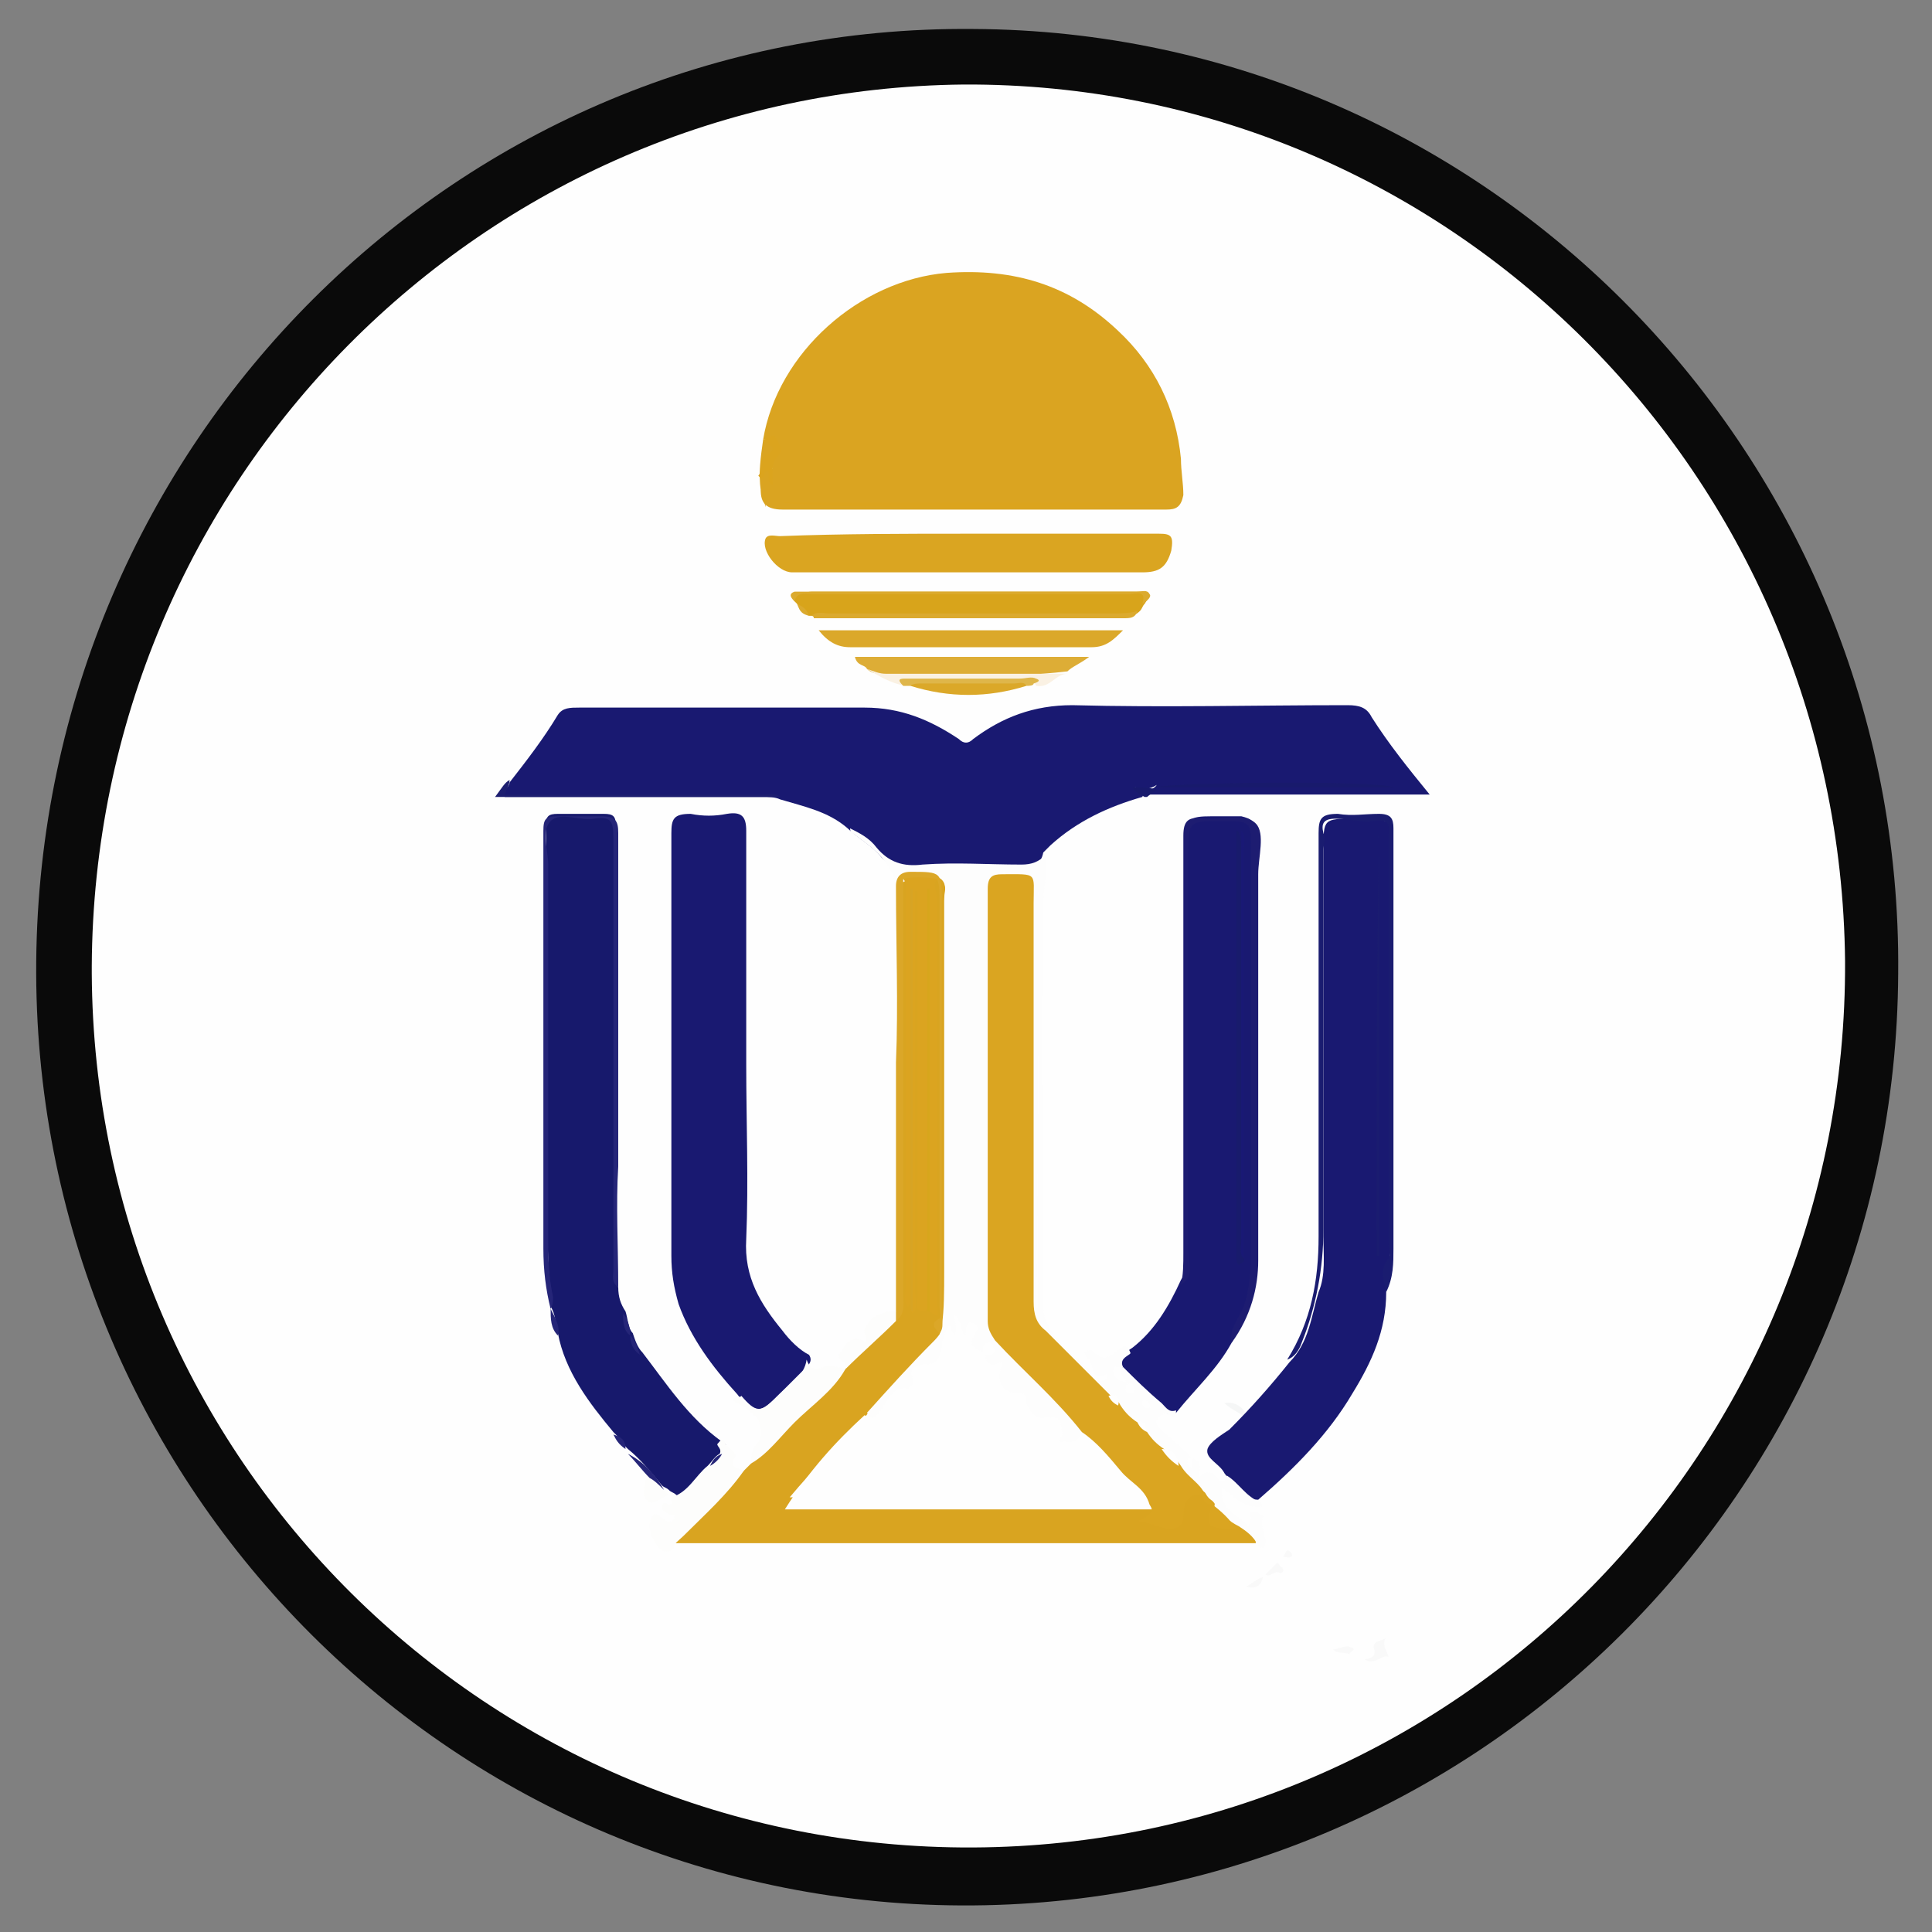 <?xml version="1.0" encoding="utf-8"?>
<!-- Generator: Adobe Illustrator 22.0.1, SVG Export Plug-In . SVG Version: 6.00 Build 0)  -->
<svg version="1.1" id="圖層_1" xmlns="http://www.w3.org/2000/svg" xmlns:xlink="http://www.w3.org/1999/xlink" x="0px" y="0px"
	 viewBox="0 0 80 80" style="enable-background:new 0 0 80 80;" xml:space="preserve">
<rect x="0" y="0" width="80" height="80" fill="#808080" stroke="none"/>
<style type="text/css">
	.st0{fill:#0A0A0A;}
	.st1{fill:#FEFEFE;}
	.st2{fill:#F5F6F6;}
	.st3{fill:#F9F9F9;}
	.st4{fill:#191971;}
	.st5{fill:#DAA421;}
	.st6{fill:#17196C;}
	.st7{fill:#D9A420;}
	.st8{fill:#FDFDFD;}
	.st9{fill:#DAA521;}
	.st10{fill:#D8A41B;}
	.st11{fill:#1A1C70;}
	.st12{fill:#1D1C71;}
	.st13{fill:#DBA82A;}
	.st14{fill:#DBA728;}
	.st15{fill:#DDAD36;}
	.st16{fill:#252578;}
	.st17{fill:#FDFDFC;}
	.st18{fill:#FAF1E3;}
	.st19{fill:#DBAA2E;}
	.st20{fill:#DBA829;}
	.st21{fill:#1D1E70;}
	.st22{fill:#DFB64A;}
	.st23{fill:#181A6C;}
	.st24{fill:#DBA41E;}
	.st25{fill:#DBA420;}
	.st26{fill:#D7A425;}
	.st27{fill:#D7A61C;}
	.st28{fill:#181B6C;}
	.st29{fill:#191875;}
</style>
<polygon id="backgroundrect" points="0,0 0,0 0,0 "/>
<g>
	<path id="svg_2" class="st0" d="M39.8,78.9C18.5,78.8,1.3,61.3,1.5,39.8S19,1,40.3,1.2c21.3,0.1,38.5,17.7,38.3,39.1
		C78.5,61.7,61.1,79,39.8,78.9z"/>
	<path id="svg_3" class="st1" d="M39.9,3.5c20-0.1,36.3,16.1,36.5,36.3c0.1,20.2-16,36.6-36.1,36.7S3.9,60.4,3.8,40.3
		c0-0.1,0-0.2,0-0.3C3.9,19.9,20,3.7,39.9,3.5z"/>
	<g>
		<path class="st2" d="M51.6,58.7c-0.3-0.2-0.7-0.4-0.9-0.6C51.1,58,51.6,58.3,51.6,58.7z"/>
		<path class="st3" d="M52.4,65.2c0.2-0.2,0.3-0.3,0.5-0.5c0.1,0.1,0.1,0.2,0.2,0.2c0,0.1,0.1,0.1,0,0.2c-0.1,0.1-0.1,0-0.2,0
			C52.7,65.1,52.6,65.3,52.4,65.2z"/>
		<path class="st3" d="M51.6,65.7c0.2-0.1,0.4-0.3,0.7-0.4C52.2,65.7,52,65.8,51.6,65.7z"/>
		<path class="st3" d="M53.1,64.5c0.1-0.1,0.1-0.2,0.2-0.3c0.1,0,0.2,0.1,0.2,0.2C53.4,64.6,53.2,64.4,53.1,64.5z"/>
		<g>
			<path class="st4" d="M47.3,33c-1.4,0.4-2.7,1-3.8,2c-0.1,0.1-0.2,0.2-0.3,0.3c-0.1,0.5-0.4,0.6-0.8,0.7c-0.2,0-0.5,0-0.7,0
				c-1.2-0.1-2.3-0.1-3.5,0c-0.6,0.1-1.2,0-1.7-0.5c-0.4-0.5-1-0.8-1.4-1.2c-0.8-0.7-1.8-0.9-2.8-1.2c-0.2-0.1-0.5-0.1-0.7-0.1
				c-3.3,0-6.7,0-10,0c-0.2,0-0.5,0-0.7,0c-0.1-0.3,0.2-0.4,0.2-0.6c0.7-0.9,1.4-1.8,2-2.8c0.2-0.3,0.5-0.3,0.9-0.3
				c3.9,0,7.9,0,11.8,0c1.5,0,2.7,0.5,3.9,1.3c0.2,0.2,0.4,0.2,0.6,0c1.2-0.9,2.5-1.4,4.1-1.4c3.8,0.1,7.6,0,11.4,0
				c0.5,0,0.8,0.1,1,0.5c0.7,1.1,1.5,2.1,2.4,3.2c-4,0-7.9,0-11.9,0c0.1-0.3,0.4-0.1,0.6-0.4c2.1-0.1,4.1,0,6.2,0c0.8,0,1.7,0,2.5,0
				c-2.9,0-5.8,0-8.7,0c-0.3,0.2-0.6,0.2-0.9,0.1C47.2,32.8,47.4,32.8,47.3,33z"/>
			<path class="st5" d="M31.6,18.2c0.6-3.6,4-6.6,7.6-6.9c2.8-0.2,5.1,0.5,7.1,2.4c1.5,1.4,2.4,3.2,2.6,5.3c0,0.5,0.1,1,0.1,1.5
				c-0.1,0.5-0.3,0.6-0.7,0.6c-1.1,0-2.3,0-3.4,0c-4.2,0-8.3,0-12.5,0c-0.7,0-0.9-0.3-0.9-0.8C31.4,19.6,31.5,18.9,31.6,18.2
				c0.6,0.2,0.7,0.4,0.3,0.8c0,0-0.1,0.1-0.1,0.2c0,0.1-0.1,0.2,0.1,0.2c0.2,0,0.1,0.3,0.1,0.4c0-0.3-0.1-0.6,0.1-0.9
				C32.3,18.4,32.1,18.2,31.6,18.2z"/>
			<path class="st6" d="M25.6,53.3c0,0.4,0.1,0.7,0.3,1c0.1,0.3,0.1,0.7,0.3,0.9l0,0c0.1,0.3,0.2,0.6,0.4,0.8c1,1.3,1.9,2.7,3.3,3.7
				c0.2,0.1,0.2,0.2,0.2,0.4c-0.2,0.2-0.4,0.4-0.6,0.6c-0.3,0.3-0.6,0.7-0.9,1c-0.2,0.2-0.3,0.4-0.6,0.2c-0.1-0.1-0.2-0.1-0.3-0.2
				c-0.1-0.1-0.2-0.1-0.3-0.2c-0.4-0.5-0.9-1.1-1.4-1.5c0,0-0.1-0.1-0.1-0.1c-0.1-0.2-0.3-0.4-0.5-0.6c-1-1.2-2-2.5-2.3-4.1
				c-0.1-0.4-0.1-0.8-0.3-1.1l0,0c-0.4-6.6-0.1-13.2-0.2-19.9c0-0.4,0.1-0.5,0.5-0.5c0.6,0,1.3,0,1.9,0c0.4,0,0.5,0.1,0.5,0.5
				c0,0.9,0,1.7,0,2.6c0,5.2,0,10.4,0,15.6C25.5,52.9,25.4,53.1,25.6,53.3z"/>
			<path class="st4" d="M57.4,53.5c0,1.6-0.6,2.9-1.4,4.2c-1,1.7-2.4,3.1-3.9,4.4c-0.8,0-1-0.6-1.4-1.1c-0.2-0.4-0.8-0.6-0.7-1
				c0.1-0.3,0.6-0.6,0.9-0.8c0.9-0.9,1.7-1.8,2.5-2.8c0.8-0.8,0.9-1.9,1.2-2.9c0.3-0.7,0.2-1.5,0.2-2.3c0-5.3,0-10.6,0-16
				c0-1.3,0-1.3,1.3-1.3c0.2,0,0.5,0,0.7,0c0.8,0.1,0.8,0.1,0.8,0.9c0,5.5,0,11,0,16.5C57.6,52.1,57.4,52.8,57.4,53.5z"/>
			<path class="st4" d="M30.5,57.7c-1-1.1-1.9-2.3-2.4-3.7c-0.2-0.7-0.3-1.3-0.3-2c0-5.8,0-11.7,0-17.5c0-0.6,0.1-0.8,0.8-0.8
				c0.5,0.1,1,0.1,1.5,0c0.6-0.1,0.8,0.1,0.8,0.7c0,3.2,0,6.5,0,9.7c0,2.4,0.1,4.8,0,7.2c-0.1,1.6,0.6,2.7,1.5,3.8
				c0.3,0.4,0.7,0.8,1.1,1c0.2,0.3-0.1,0.5-0.3,0.7c-0.4,0.4-0.7,0.7-1.1,1.1c-0.6,0.6-0.8,0.6-1.4-0.1
				C30.6,57.9,30.6,57.8,30.5,57.7z"/>
			<path class="st7" d="M30.8,60.9c0.1-0.1,0.2-0.2,0.3-0.3c0.4-0.7,1-1.2,1.6-1.7c0.8-0.8,1.5-1.6,2.3-2.2l0,0
				c0.6-0.9,1.4-1.6,2.2-2.3c0.2-0.3,0.1-0.6,0.1-0.9c0-5.4,0-10.8,0-16.2c0-0.3-0.1-0.6,0.1-0.9c0.3,0,0.3,0.2,0.3,0.4
				c0,0.3,0,0.5,0,0.8c0,5.3,0,10.6,0,16c0,0,0,0,0,0c0-5.3,0-10.6,0-15.9c0-0.4-0.1-0.7,0.2-1c0.4,0.3,0.3,0.7,0.3,1
				c0,5.1,0,10.3,0,15.4c0,0.3,0,0.6,0.1,0.9c0.1,0,0.1,0.1,0.2,0c0.1-0.2,0.1-0.5,0.1-0.8c0-5.5,0-11,0-16.5c0-0.2-0.1-0.4,0.2-0.4
				c0.5,0.2,0.3,0.7,0.3,1c0,3.1,0,6.2,0,9.3c0,2,0,4,0,6.1c0,0.7,0,1.5-0.1,2.2c-0.1,0.7-0.6,1.1-1.1,1.6c-0.7,0.8-1.5,1.4-2.1,2.2
				c-1,1-2.1,2.1-3.1,3.3c5,0,9.8,0,14.7,0c0.2,0,0.4,0,0.5,0.3c0,0.3-0.1,0.5-0.4,0.5c0,0,0,0,0,0c0.8,0.2,1.3,0.1,1.4-0.9
				c0-0.3,0.4-0.4,0.7-0.3c0.1,0,0.1,0,0.2,0.1c0.1,0.1,0.3,0.3,0.4,0.4c0,0.1,0.1,0.1,0.1,0.2c-0.2,0.8,0.5,0.6,0.9,0.7
				c0.3,0.3,0.8,0.4,0.8,0.9c-8,0-16.1,0-24.1,0c-0.1-0.2,0-0.3,0.1-0.4c0.8-0.8,1.7-1.6,2.4-2.5C30.5,61,30.7,61,30.8,60.9z"/>
			<path class="st4" d="M51,55.6c-0.6,1.1-1.5,1.9-2.3,2.9c-0.4,0.2-0.7-0.2-0.9-0.4c-0.5-0.4-0.9-0.8-1.3-1.3
				c0-0.1-0.1-0.1-0.1-0.2c-0.1-0.4,0.2-0.6,0.5-0.8c0.9-0.7,1.5-1.7,2-2.8c0.2-0.3,0.2-0.7,0.2-1c0-5.7,0-11.4,0-17.1
				c0-1,0.1-1.1,1.1-1.1c0.4,0,0.8,0,1.2,0c0.4,0.1,0.6,0.2,0.6,0.7c0,5.6,0,11.2,0,16.7C52,52.8,51.7,54.2,51,55.6z"/>
			<path class="st8" d="M46.5,56.6c0.5,0.5,1,1,1.6,1.5c0.2,0.2,0.3,0.4,0.6,0.3c0,0.3-0.1,0.3-0.3,0.2c-0.2-0.2-0.4,0.1-0.5,0.2
				c-0.1,0.1,0.1,0.3,0.2,0.4c0.4,0.4,0.9,0.8,1.3,1.2c-0.1,0.1-0.1,0.2-0.1,0.3c0.1-0.1,0-0.2,0.1-0.3c0.4,0.1,0.3,0.4,0.2,0.8
				c0.3-0.3,0.6-0.3,0.8,0c0.2,0.2,0.3,0.2,0.4-0.1c0.5,0.3,0.8,0.9,1.4,1.1c0,0.1,0.2,0.2-0.1,0.2c-0.6,0-1-0.4-1.5-0.8
				c-0.1,0.9,0.6,1.1,1,1.5c0.1,0.2,0.2,0,0.2-0.5c0.2,0,0.5,0.1,0.5,0.2c-0.2,0.5,0.3,0.9,0,1.3c0,0-0.1,0-0.2-0.1
				c-0.2-0.4-0.5-0.6-0.8-0.8c-0.4-0.2-0.8-0.5-1-1l0,0c-0.2-0.1-0.3-0.2-0.4-0.4l0,0c-0.4-0.3-0.8-0.7-1.1-1.2
				c-0.1-0.3-0.4-0.5-0.7-0.7c-0.3-0.1-0.6-0.4-0.7-0.7c-0.1-0.2-0.2-0.4-0.4-0.4c-0.3-0.1-0.6-0.4-0.7-0.7
				c-0.1-0.4-0.4-0.4-0.7-0.5c-0.9-0.8-1.7-1.7-2.6-2.6c-0.4-0.4-0.5-1-0.5-1.6c0-5.3,0-10.5,0-15.8c0-0.2,0-0.4,0-0.6
				c0-0.7-0.5-1-1.2-0.8c-0.2,0.1-0.3,0.2-0.3,0.4c0,0.2,0,0.4,0,0.6c0,5.5,0,11,0,16.5c0,0.7,0.2,1.2,0.7,1.8
				c0.8,0.9,1.7,1.7,2.5,2.6c0.2,0.2,0.5,0.5,0.6,0.8c0,0.5-0.1,0.9-0.7,0.8c-0.4,0-0.6-0.1-0.5-0.5c0.1-0.3,0-0.6-0.4-0.5
				c-0.1,0-0.3,0-0.4-0.1c-0.5-0.4-0.8-1-1.5-1.2c0-0.6-0.6-0.9-0.7-1.4c0-0.1,0.1-0.1,0.1-0.2c0,0.1-0.1,0.1-0.1,0.2
				c-0.6,0-0.6-0.1-0.5-0.9c0,0.1,0,0.3-0.1,0.3c-0.2,0-0.2,0-0.2-0.5c0,0.2,0.1,0.5-0.2,0.5c-0.1,0-0.1-0.2-0.2-0.3
				c-0.1,0.3-0.1,0.5-0.2,0.8c0,0.1,0,0.3-0.1,0.3c-0.6,0.3-1,0.9-1.5,1.3c-0.3,0.3-0.7,0.6-1,1c-0.2,0.3-0.4,0.4-0.7,0
				c0.9-1,1.8-2,2.7-2.9c0.1-0.1,0.3-0.3,0.4-0.5c0.1-0.3,0.1-0.7,0.1-1c0-5.6,0-11.3,0-16.9c0-0.3,0.2-0.7-0.3-0.9
				c-0.4-0.2-1.4,0.1-1.6,0.4c0,0-0.1,0-0.1,0c-0.2-1.1-1-1.6-1.8-2.2c-0.1,0-0.1-0.2-0.1-0.2c0.4,0.2,0.8,0.4,1.1,0.8
				c0.5,0.6,1.1,0.8,1.9,0.7c1.4-0.1,2.7,0,4.1,0c0.4,0,0.7-0.1,1-0.4c0.1,0.7-0.1,1.4-0.1,2c-0.1,5.6,0,11.1,0,16.7
				c0,0.8,0.6,1.4,1.1,1.9c0.3,0.3,0.7,0.5,0.9,0.9c0.1,0.2,0.3,0.4,0.6,0.2c0.1-0.1,0.1-0.3,0-0.2c-0.7,0.3-0.5-0.4-0.7-0.6
				c-0.1-0.1-0.2-0.2-0.2-0.3c0.1-0.1,0.3-0.1,0.3-0.1c0.4,0.5,0.8,0.3,1.1,0c0.2-0.2,0.4-0.2,0.5,0.1
				C46.9,56.1,46.3,56.2,46.5,56.6c-0.5,0.3-0.1,0.4,0.1,0.6c0,0,0,0.1,0.1,0.1c0,0-0.1-0.1-0.1-0.2C46.4,57,46.2,56.9,46.5,56.6z"
				/>
			<path class="st9" d="M40.1,22.1c2.6,0,5.3,0,7.9,0c0.5,0,0.6,0.1,0.5,0.7c-0.2,0.7-0.5,0.9-1.2,0.9c-4.8,0-9.7,0-14.5,0
				c-0.6,0-1.3-0.9-1.1-1.4c0.1-0.2,0.4-0.1,0.6-0.1C34.9,22.1,37.5,22.1,40.1,22.1z"/>
			<path class="st10" d="M33.6,25.5c0,0-0.1,0-0.1,0c-0.2-0.1-0.3-0.3-0.5-0.5c0,0-0.1-0.1-0.1-0.1c-0.1-0.1-0.1-0.3,0.1-0.3
				c0.2,0,0.4-0.1,0.6-0.1c4.5,0,8.9,0,13.4,0c0.3,0,0.8-0.1,0.4,0.5c-0.1,0.1-0.1,0.2-0.2,0.3c-0.3,0.3-0.6,0.2-0.9,0.2
				C42,25.5,37.8,25.4,33.6,25.5z"/>
			<path class="st11" d="M57.4,53.5c-0.1-0.5-0.3-0.9,0.1-1.4c0.1-0.1,0-0.4,0-0.6c0-5.6,0-11.3,0-16.9c0-0.4,0.1-0.7-0.6-0.6
				c-0.4,0.1-1-0.1-1.6-0.1c-0.5,0-0.6,0.2-0.5,0.6c0.1,0.2,0,0.5,0,0.7c0,5.2,0,10.5,0,15.7c0,1.6-0.3,3.2-0.9,4.7
				c-0.1,0.3-0.3,0.6-0.6,0.7c1-1.6,1.3-3.3,1.3-5.1c0-5.6,0-11.2,0-16.7c0-0.6,0.1-0.8,0.8-0.8c0.6,0.1,1.1,0,1.7,0
				c0.5,0,0.6,0.2,0.6,0.6c0,2.7,0,5.5,0,8.2c0,3.1,0,6.1,0,9.2C57.7,52.3,57.7,52.9,57.4,53.5z"/>
			<path class="st12" d="M51,55.6c-0.1-0.6,0.3-1,0.5-1.5c0.3-0.9,0.3-1.8,0.3-2.7c0-5.4,0-10.8,0-16.2c0-1.2,0-1.2-1.2-1.2
				c-1.4,0-1.4,0-1.4,1.4c0,5.5,0,10.9,0,16.4c0,0.5,0.3,1-0.3,1.4c0.1-0.4,0.1-0.9,0.1-1.3c0-5.8,0-11.5,0-17.3
				c0-0.6,0.2-0.8,0.8-0.7c0.7,0.1,1.7-0.3,2.2,0.2c0.4,0.4,0.1,1.4,0.1,2.1c0,5.3,0,10.6,0,16C52.1,53.3,51.8,54.5,51,55.6z"/>
			<path class="st13" d="M46.5,26.1c-0.4,0.4-0.7,0.7-1.3,0.7c-3.3,0-6.7,0-10,0c-0.5,0-0.9-0.2-1.3-0.7
				C38.1,26.1,42.2,26.1,46.5,26.1z"/>
			<path class="st14" d="M37.1,36.7c0-0.4,0.2-0.6,0.6-0.6c1.3,0,1.3,0,1.3,1.3c0,5.7,0,11.4,0,17.1c0,0.2,0.1,0.5-0.1,0.7
				c-0.2-0.2-0.4-0.4,0-0.6c0.1-0.1,0-0.3,0-0.5c0-5.6,0-11.2,0-16.9c0-0.3,0-0.6-0.1-0.8c-0.5,0.2-0.9,0.1-1.4,0
				c0,5.7,0,11.5,0,17.2c0,0.4,0.1,0.8-0.3,1.1c-0.1-0.1-0.1-0.3,0-0.4c0-3.4,0-6.9,0-10.3C37.2,41.6,37.1,39.1,37.1,36.7z"/>
			<path class="st15" d="M35.9,27.7c-0.1-0.2-0.4-0.1-0.5-0.5c3.2,0,6.4,0,9.7,0c-0.4,0.3-0.7,0.4-0.9,0.6c-2.6,0.3-5.2,0.2-7.8,0.1
				C36.2,27.9,36,27.8,35.9,27.7z"/>
			<path class="st16" d="M25.6,53.3c-0.3-0.2-0.2-0.5-0.2-0.7c0-6,0-11.9,0-17.9c0-0.7-0.1-0.9-0.8-0.8c-0.6,0.1-1.4-0.3-1.8,0.1
				c-0.4,0.4-0.1,1.2-0.1,1.8c0,5.1,0,10.2,0,15.3c0,0.9,0,1.7,0.2,2.6c0,0.2,0,0.3-0.1,0.5c-0.2-0.8-0.3-1.6-0.3-2.5
				c0-5.8,0-11.6,0-17.3c0-0.5,0.1-0.6,0.6-0.6c0.6,0,1.2,0,1.8,0c0.6,0,0.7,0.2,0.7,0.7c0,4.6,0,9.2,0,13.8
				C25.5,49.9,25.6,51.6,25.6,53.3z"/>
			<path class="st17" d="M35,56.7c-0.5,0.9-1.4,1.5-2.1,2.2c-0.6,0.6-1.1,1.3-1.8,1.7c0-0.3,0-0.6,0.3-0.9c0.2-0.2,0.1-1-0.2-1.1
				c-0.2-0.2-0.4-0.4-0.7-0.5c-0.3-0.2,0-0.2,0-0.3c0.9,0.7,0.9,0.8,1.8-0.1c0.4-0.4,1-0.7,1.1-1.4c0.1,0.3,0.3,0.5,0.7,0.3
				C34.4,56.5,34.7,56.6,35,56.7z"/>
			<path class="st17" d="M30.8,60.9c-0.7,1-1.6,1.8-2.5,2.7c-0.2,0.2-0.4,0.3-0.4,0.5c-0.2,0.2-0.4,0.2-0.6,0
				c-0.4-0.4-0.5-1-0.3-1.3c0.2-0.4,0.6,0.5,0.9,0.1c0.1-0.2-0.1-0.2-0.2-0.2c-0.1-0.1-0.3-0.1-0.3-0.3c0.1-0.3,0.2-0.1,0.3-0.1
				c0.3,0,0-0.2,0.1-0.3c0.7-0.2,1-0.9,1.5-1.3c0.2-0.2,0.3-0.4,0.5-0.5c0.1-0.2-0.1-0.3-0.1-0.4c0.1-0.1,0.2-0.3,0.3-0.1
				c0.1,0.3,0.6,0.4,0.4,0.7C30.2,60.8,30.6,60.8,30.8,60.9z"/>
			<path class="st18" d="M35.9,27.7c0.3,0.1,0.5,0.2,0.8,0.2c2.5,0,5,0,7.5,0c-0.5,0-0.7,0.6-1.3,0.5c0-0.1-0.1-0.1-0.2-0.1
				c-1.7,0.1-3.4,0.1-5,0c-0.1,0-0.2,0-0.2,0.1C36.9,28.3,36.4,28,35.9,27.7z"/>
			<path class="st19" d="M47.3,25c0.2-0.6-0.3-0.4-0.5-0.4c-3.6,0-7.1,0-10.7,0c-0.8,0-1.7,0-2.5,0c-0.3,0-0.6-0.1-0.7,0.3
				c-0.1-0.1-0.3-0.3,0-0.4c0.1,0,0.2,0,0.3,0c4.6,0,9.2,0,13.9,0c0.2,0,0.4-0.1,0.5,0.1C47.7,24.7,47.5,24.9,47.3,25z"/>
			<path class="st19" d="M33.6,25.5c0.2-0.2,0.5-0.1,0.7-0.1c3.9,0,7.9,0,11.8,0c0.3,0,0.7,0,1-0.1c-0.1,0.3-0.3,0.3-0.6,0.3
				c-4.3,0-8.5,0-12.8,0C33.7,25.5,33.6,25.5,33.6,25.5z"/>
			<path class="st17" d="M37.1,54.3c0,0.1,0,0.3,0,0.4c-0.7,0.7-1.4,1.3-2.1,2c0.2-0.3-0.5-0.4-0.2-0.7c0.2-0.3,0.4-0.7,0.9-0.5
				c0.2,0.1,0.2,0,0.1-0.3c-0.1-0.2,0.4-0.8,0.7-0.8C36.7,54.3,36.9,54.3,37.1,54.3z"/>
			<path class="st20" d="M42.5,28.4c-1.6,0.5-3.2,0.5-4.8,0c0-0.2,0.2-0.2,0.3-0.2c1.4,0,2.8,0,4.3,0C42.4,28.2,42.5,28.2,42.5,28.4
				z"/>
			<path class="st21" d="M21.1,32.3c0,0.2-0.1,0.3-0.2,0.6c0.8,0,1.6,0,2.3,0c2.8,0,5.6,0,8.4,0c0.2,0,0.5-0.1,0.7,0.1
				c-3.9,0-7.8,0-11.8,0C20.8,32.6,20.9,32.4,21.1,32.3z"/>
			<path class="st22" d="M42.5,28.4c-0.1-0.2-0.3-0.1-0.5-0.1c-1.3,0-2.5,0-3.8,0c-0.2,0-0.4,0-0.5,0.1c-0.1,0-0.2,0-0.3,0
				c-0.3-0.3-0.1-0.3,0.1-0.3c1.6,0,3.1,0,4.7,0c0.3,0,0.5-0.1,0.7,0c0.3,0.1-0.1,0.2-0.1,0.2C42.8,28.4,42.6,28.4,42.5,28.4z"/>
			<path class="st17" d="M27.5,61.7c0.1,0.1,0.1,0.1,0.2,0.2C27.3,62,27,62.5,26.7,62c-0.1-0.2,0-0.6,0.1-0.9
				C27.1,61.2,27.3,61.5,27.5,61.7z"/>
			<path class="st3" d="M57.5,68.6c-0.3-0.1-0.6,0.4-1,0.1c0.2,0,0.5-0.1,0.4-0.4c-0.1-0.4,0.3-0.3,0.5-0.5
				C57.2,68.1,57.4,68.3,57.5,68.6z"/>
			<path class="st16" d="M27.5,61.7c-0.2-0.2-0.4-0.4-0.6-0.5c-0.3-0.3-0.6-0.7-0.9-1C26.6,60.5,27.1,61,27.5,61.7z"/>
			<path class="st23" d="M47.9,32.7c-0.1,0.1-0.3,0.2-0.4,0.3c0,0-0.1,0-0.1,0c-0.2-0.1-0.4-0.2-0.5-0.4
				C47.2,32.6,47.6,32.6,47.9,32.7z"/>
			<path class="st16" d="M22.8,54.2c0.2,0.4,0.4,0.7,0.3,1.1C22.8,55,22.8,54.6,22.8,54.2z"/>
			<path class="st3" d="M55.9,68.5c-0.2-0.1-0.5,0-0.7-0.2c0.2,0,0.5-0.2,0.7-0.1C56.3,68.3,55.8,68.4,55.9,68.5z"/>
			<path class="st16" d="M26.5,56.1c-0.3-0.2-0.4-0.5-0.4-0.8C26.3,55.5,26.4,55.8,26.5,56.1z"/>
			<path class="st16" d="M26.1,55.3c-0.3-0.2-0.3-0.6-0.3-0.9C26,54.6,26.1,55,26.1,55.3z"/>
			<path class="st16" d="M25.4,59.4c0.3,0.1,0.5,0.2,0.5,0.6C25.6,59.8,25.5,59.6,25.4,59.4z"/>
			<path class="st19" d="M33,25c0.2,0.1,0.4,0.2,0.5,0.5C33.1,25.4,33.1,25.2,33,25z"/>
			<path class="st23" d="M47.9,32.6c0.4-0.2,9.1-0.3,9.8,0C54.4,32.6,51.2,32.6,47.9,32.6z"/>
			<path class="st24" d="M48.3,20.8c-2.8,0.4-15.5,0.2-15.9,0C37.7,20.8,43,20.8,48.3,20.8z"/>
			<path class="st24" d="M31.6,18.2c0.2,0,0.4-0.3,0.5-0.1c0.1,0.2,0.4,0.5,0.1,0.8c-0.3,0.3-0.2,0.8-0.2,1.2
				c-0.3-0.2-0.1-0.4-0.2-0.6c-0.2,0-0.1,0.3-0.3,0.3c0,0-0.1-0.1-0.1-0.1c0.2-0.2-0.1-0.7,0.4-0.9C32.3,18.5,31.7,18.4,31.6,18.2
				C31.6,18.2,31.6,18.2,31.6,18.2z"/>
			<path class="st24" d="M31.5,20.3c0.3,0.2,0.2,0.4,0.2,0.7C31.6,20.6,31.6,20.5,31.5,20.3z"/>
			<path class="st16" d="M29.9,60.2c-0.1,0.2-0.3,0.4-0.5,0.5C29.5,60.5,29.6,60.3,29.9,60.2z"/>
			<path class="st11" d="M57.1,34.7c0,5.8,0,11.5,0,17.3c0,0,0,0-0.1,0C57,46.2,57,40.4,57.1,34.7C57,34.6,57.1,34.6,57.1,34.7z"/>
			<path class="st1" d="M35.8,58.6c0.2,0.1,0.4,0.2,0.6-0.1c0.3-0.4,0.5-1.1,1.2-1c0.1,0,0.3-0.2,0.2-0.4c-0.2-0.5,0.2-0.6,0.5-0.6
				c0.5,0,0.6-0.3,0.7-0.7c0-0.3,0.1-0.6,0.3-0.9c0.2,0.1,0,0.3,0.2,0.4c0.2-0.3,0-0.6,0-0.9c0.3,0.3,0.3,0.6,0.4,0.9
				c0.1,0,0.1-0.1,0.1-0.2c0-0.2,0-0.4,0.3-0.3c0.2,0.1,0.2,0.2,0.1,0.4c-0.3,0.5-0.2,0.6,0.4,0.8c0,0.5,0.2,0.6,0.7,0.4
				c-0.2,0.7-0.2,1.3,0.8,1.3c0.2,0,0.2,0.2,0.2,0.4c0.2,0.4,0.4,0.8,1,0.6c0.5-0.1,0.4,0.4,0.5,0.7c0,0.1-0.2,0.2-0.2,0.4
				c0.5,0.2,0.8,0,1.1-0.4c0.2-0.1,0.3,0,0.5,0.2c0.8,0.7,1.5,1.5,2.2,2.3c0.1,0.1,0.4,0.3,0.1,0.6c-4.8,0-9.6,0-14.4,0
				c-0.2,0-0.5,0-0.8,0C33.5,60.9,34.6,59.7,35.8,58.6z"/>
			<path class="st9" d="M47.6,62.3c-0.2-0.7-0.8-0.9-1.2-1.4c-0.5-0.6-1-1.2-1.6-1.6c-1.1-1.4-2.4-2.5-3.6-3.8
				c-0.2-0.3-0.3-0.5-0.3-0.8c0-6,0-11.9,0-17.9c0-0.5,0.2-0.6,0.6-0.6c1.5,0,1.3-0.1,1.3,1.2c0,5.5,0,11,0,16.5
				c0,0.5,0.1,0.9,0.5,1.2c0.9,0.9,1.8,1.8,2.7,2.7c0.2,0.1,0.3,0.2,0.4,0.4c0.2,0.3,0.4,0.5,0.7,0.7c0.2,0.1,0.3,0.2,0.4,0.4
				c0.2,0.3,0.4,0.5,0.7,0.7c0.3,0.2,0.5,0.4,0.7,0.7c0.3,0.5,0.8,0.7,1,1.2c-0.7-0.1-0.9,0.3-0.9,0.9c0,0.3-0.2,0.5-0.5,0.5
				c-0.5,0-0.9-0.3-1.4-0.3C47.7,62.7,47.8,62.6,47.6,62.3z"/>
			<path class="st25" d="M37.4,36.4c0.3-0.1,1-0.1,1.4,0c-0.2,0.3,0,0.5,0,0.8c0,5.6,0,11.3,0,16.9c0,0.1,0.2,0.6-0.3,0.2
				c-0.1-0.2-0.1-0.5-0.1-0.7c0-5.6,0-11.2,0-16.8c0,5.6,0,11.2,0,16.8c0,0.2,0.1,0.5-0.1,0.7c-0.5,0-0.3-0.4-0.3-0.6
				c0-1.7,0-3.5,0-5.2c0-3.6,0-7.3,0-10.9c0-0.2,0-0.5,0-0.7c0,0-0.1,0-0.1,0c0,0.2,0,0.5,0,0.7c0,5.3,0,10.6,0,16
				c0,0.3,0.1,0.6-0.1,0.8c-0.1-0.1-0.1-0.3-0.1-0.5c0-5.6,0-11.2,0-16.8c0-0.1,0-0.2,0-0.2c0,0.3,0,0.6,0,0.9c0,5.2,0,10.4,0,15.6
				c0,0.2,0.1,0.5-0.1,0.7c-0.2-0.2-0.1-0.5-0.1-0.8c0-5.4,0-10.7,0-16.1C37.5,36.9,37.6,36.6,37.4,36.4z"/>
			<path class="st26" d="M37.7,54c0-5.7,0-11.5,0-17.2c0,0,0.1,0,0.1,0c0,5.8,0,11.6,0,17.5C37.7,54.3,37.7,54.1,37.7,54z"/>
			<path class="st27" d="M38.4,54.3c0-5.8,0-11.6,0-17.5c0,0,0.1,0,0.1,0c0,5.8,0,11.6,0,17.5C38.5,54.3,38.4,54.3,38.4,54.3
				L38.4,54.3z"/>
			<path class="st9" d="M50.2,62.3c0.4,0.3,0.7,0.6,1,1c-0.1,0-0.2,0-0.3,0C50,63.3,49.9,63.1,50.2,62.3z"/>
			<path class="st9" d="M49.8,61.9c0.2,0.1,0.3,0.2,0.4,0.4C50,62.3,49.8,62.2,49.8,61.9z"/>
			<path class="st28" d="M51.5,52.1c0.1,0.2-0.2,0.2-0.2,0.3c-0.1-0.1-0.1-0.2-0.1-0.3c0-5.8,0-11.5,0-17.3c0-0.1,0-0.3,0-0.4
				c0,0,0,0,0,0c0.1,0,0.1,0.1,0.1,0.1c0.1,0.2,0.1,0.5,0.1,0.7c0,5.4,0,10.8,0,16.1C51.4,51.6,51.3,51.9,51.5,52.1z"/>
			<path class="st29" d="M51.5,52.1c-0.2-0.2-0.1-0.5-0.1-0.8c0-5.6,0-11.2,0-16.9c0.2,0.2,0.1,0.5,0.1,0.8
				C51.5,40.9,51.5,46.5,51.5,52.1z"/>
			<path class="st1" d="M43,36.9c0,5.8,0,11.5,0,17.3c0,0,0,0-0.1,0C43,48.4,43,42.6,43,36.9C43,36.8,43,36.9,43,36.9z"/>
			<path class="st1" d="M48.8,60.7c-0.3-0.2-0.5-0.4-0.7-0.7C48.5,60,48.8,60.2,48.8,60.7z"/>
			<path class="st1" d="M46.6,57.2c-0.3,0-0.5-0.2-0.5-0.4c0-0.3,0.2-0.2,0.4-0.2c0,0,0,0,0,0C46.3,56.9,46.5,57,46.6,57.2z"/>
			<path class="st1" d="M47,57.5c0,0.1-0.1,0.2-0.2,0.2c-0.1,0-0.2-0.1-0.2-0.2c0-0.1,0-0.2,0.2-0.2C46.9,57.2,46.9,57.3,47,57.5z"
				/>
			<path class="st1" d="M41,55.6c0,0,0.1,0.1,0.2,0.3c0,0.1-0.1,0.2-0.2,0.2c-0.1,0-0.3,0.1-0.3-0.2C40.7,55.7,40.7,55.6,41,55.6z"
				/>
			<path class="st1" d="M46.3,58.2c-0.2-0.1-0.3-0.2-0.4-0.4C46.2,57.7,46.4,57.8,46.3,58.2z"/>
			<path class="st1" d="M47.5,59.3c-0.2-0.1-0.3-0.2-0.4-0.4C47.3,58.8,47.4,58.9,47.5,59.3z"/>
			<path class="st1" d="M47.5,58.3c-0.1,0-0.2-0.1-0.2-0.2c0-0.1,0-0.2,0.1-0.1c0.1,0,0.2,0.1,0.2,0.2
				C47.7,58.3,47.6,58.3,47.5,58.3z"/>
			<path class="st1" d="M49.4,60.8c-0.2-0.1-0.3-0.2-0.2-0.4c0,0,0.1,0,0.2-0.1C49.4,60.5,49.4,60.7,49.4,60.8z"/>
		</g>
	</g>
</g>
</svg>
